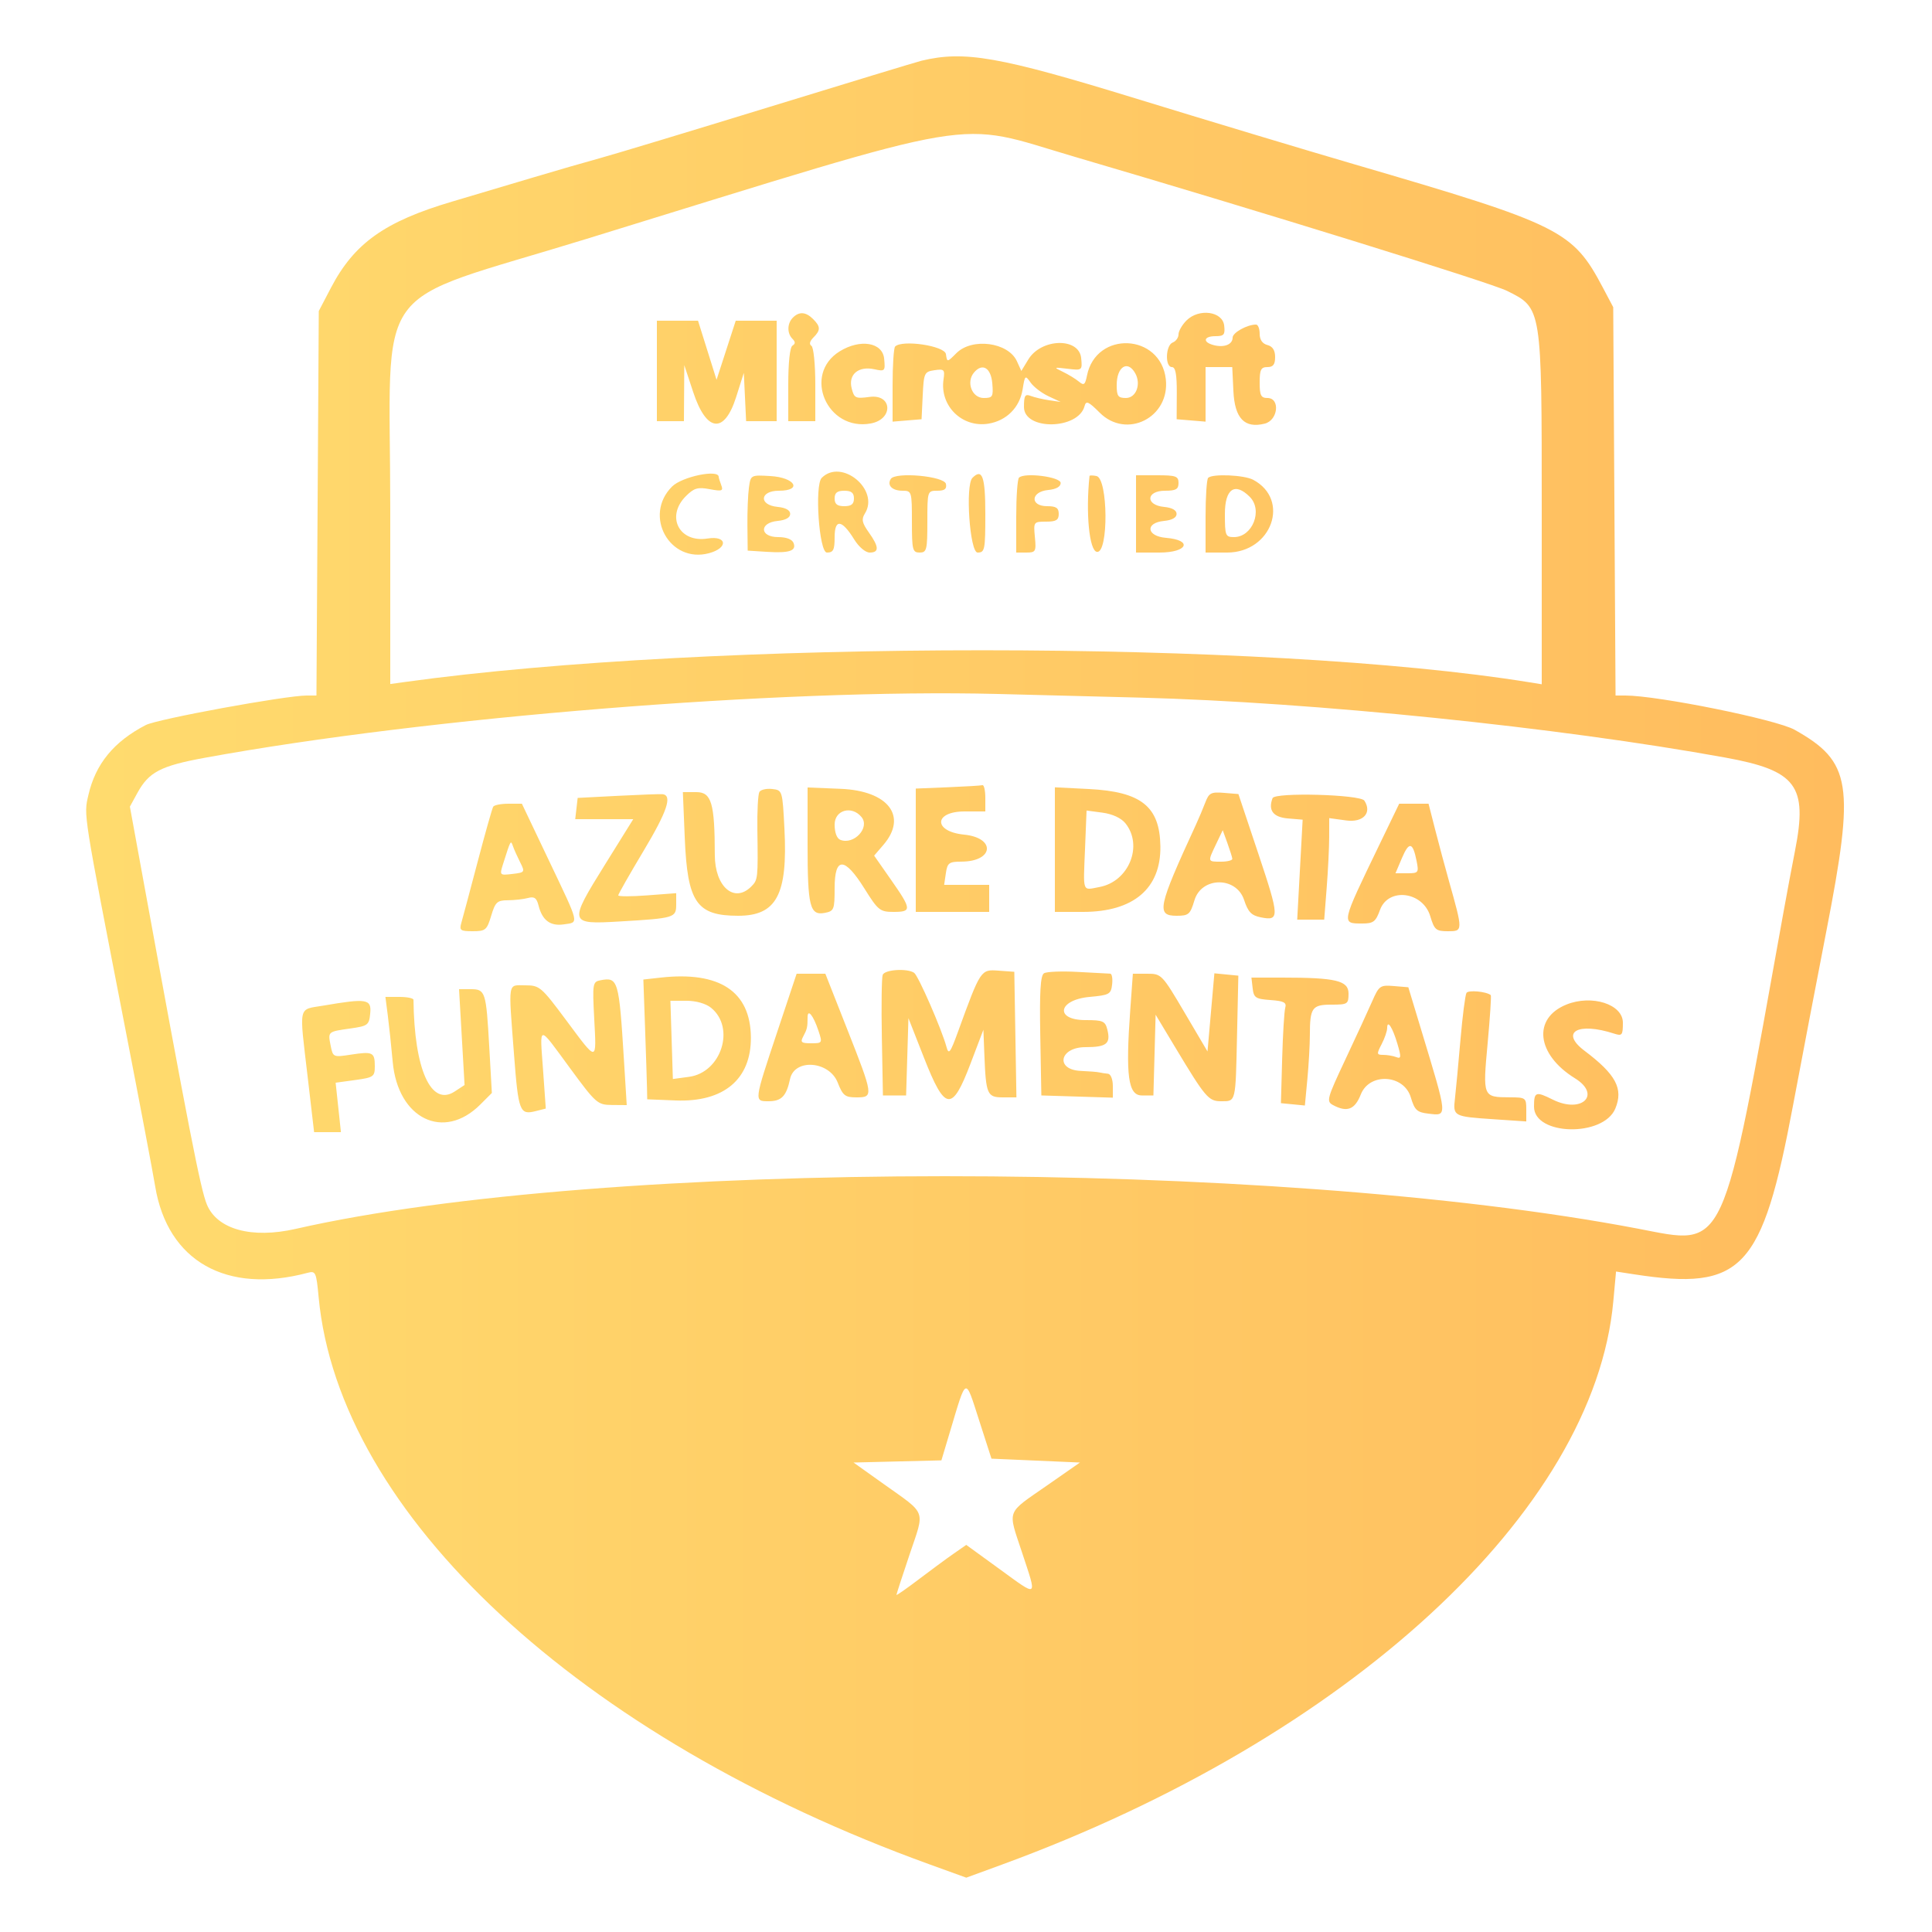 <svg id="svg" version="1.1" xmlns="http://www.w3.org/2000/svg" xmlns:xlink="http://www.w3.org/1999/xlink" width="400"
    height="400" viewBox="0, 0, 400,400">
    <defs>
        <linearGradient id="grad1" x1="0%" y1="0%" x2="100%" y2="0%">
        <stop offset="0%" stop-color="#FFDB6E" />
        <stop offset="100%" stop-color="#FFBC5E" />
        </linearGradient>
    </defs>
    <g id="svgg" fill="url(#grad1)" stroke="none">
        <path id="path0"
            d="M190.800 12.569 C 189.920 12.779,175.756 17.084,159.325 22.134 C 142.893 27.184,127.053 31.971,124.125 32.771 C 121.196 33.572,115.020 35.358,110.400 36.740 C 105.780 38.123,98.220 40.372,93.600 41.739 C 79.659 45.863,73.345 50.356,68.517 59.587 L 66.000 64.400 65.759 104.200 L 65.517 144.000 63.514 144.000 C 59.115 144.000,32.600 148.862,30.182 150.113 C 23.578 153.528,19.774 158.167,18.301 164.606 C 17.323 168.875,17.118 167.577,25.984 213.200 C 28.891 228.160,31.654 242.740,32.125 245.600 C 34.676 261.104,46.881 268.022,63.728 263.513 C 65.344 263.081,65.490 263.409,65.966 268.525 C 70.152 313.486,119.977 359.764,192.440 385.994 L 200.056 388.751 207.428 386.051 C 279.134 359.792,330.046 312.889,334.019 269.428 L 334.583 263.256 338.291 263.828 C 360.747 267.292,364.826 262.955,371.239 228.800 C 373.098 218.900,376.196 202.700,378.123 192.800 C 384.062 162.299,383.340 157.710,371.558 151.094 C 367.759 148.961,343.233 144.000,336.485 144.000 L 334.482 144.000 334.241 103.800 L 334.000 63.600 331.885 59.600 C 325.595 47.701,323.241 46.531,280.400 34.016 C 270.280 31.060,249.813 24.897,234.918 20.320 C 206.863 11.701,199.690 10.441,190.800 12.569 M222.484 32.458 C 260.872 43.723,308.572 58.514,312.000 60.214 C 319.249 63.810,319.200 63.502,319.200 105.406 L 319.200 141.673 316.600 141.252 C 262.125 132.448,147.099 132.423,83.800 141.203 L 80.800 141.619 80.800 105.584 C 80.800 56.900,76.068 63.447,121.348 49.486 C 205.336 23.590,197.031 24.988,222.484 32.458 M164.160 65.760 C 162.964 66.956,162.922 69.002,164.070 70.150 C 164.696 70.776,164.696 71.170,164.070 71.557 C 163.543 71.883,163.200 75.071,163.200 79.647 L 163.200 87.200 166.000 87.200 L 168.800 87.200 168.800 79.647 C 168.800 75.437,168.443 71.874,167.994 71.596 C 167.494 71.287,167.646 70.640,168.394 69.892 C 169.921 68.365,169.911 67.625,168.343 66.057 C 166.840 64.554,165.464 64.456,164.160 65.760 M245.646 66.354 C 244.741 67.259,244.000 68.551,244.000 69.225 C 244.000 69.899,243.460 70.657,242.800 70.911 C 241.313 71.481,241.166 76.000,242.634 76.000 C 243.380 76.000,243.661 77.504,243.641 81.400 L 243.613 86.800 246.606 87.048 L 249.600 87.297 249.600 81.648 L 249.600 76.000 252.362 76.000 L 255.124 76.000 255.362 80.973 C 255.633 86.636,257.677 88.756,261.855 87.708 C 264.621 87.014,265.095 82.400,262.400 82.400 C 261.067 82.400,260.800 81.867,260.800 79.200 C 260.800 76.533,261.067 76.000,262.400 76.000 C 263.589 76.000,264.000 75.467,264.000 73.925 C 264.000 72.523,263.481 71.715,262.400 71.432 C 261.365 71.161,260.800 70.341,260.800 69.107 C 260.800 68.058,260.463 67.200,260.052 67.200 C 258.200 67.200,255.200 68.866,255.200 69.895 C 255.200 71.327,253.452 72.021,251.277 71.452 C 248.930 70.838,249.182 69.600,251.653 69.600 C 253.421 69.600,253.671 69.294,253.453 67.400 C 253.113 64.444,248.212 63.788,245.646 66.354 M136.000 76.800 L 136.000 87.200 138.800 87.200 L 141.600 87.200 141.637 81.400 L 141.675 75.600 143.526 81.200 C 146.264 89.485,149.958 89.915,152.400 82.233 L 154.000 77.200 154.238 82.200 L 154.476 87.200 157.638 87.200 L 160.800 87.200 160.800 76.800 L 160.800 66.400 156.563 66.400 L 152.325 66.400 150.340 72.518 L 148.355 78.635 146.437 72.518 L 144.518 66.400 140.259 66.400 L 136.000 66.400 136.000 76.800 M173.849 72.740 C 166.106 77.525,171.234 89.372,180.311 87.669 C 185.011 86.788,184.753 81.544,180.040 82.176 C 177.107 82.569,176.841 82.440,176.322 80.375 C 175.604 77.513,177.749 75.730,181.041 76.453 C 183.216 76.931,183.302 76.839,183.056 74.276 C 182.731 70.878,178.110 70.108,173.849 72.740 M185.324 71.743 C 185.036 72.031,184.800 75.648,184.800 79.782 L 184.800 87.297 187.800 87.048 L 190.800 86.800 191.036 81.886 C 191.261 77.205,191.377 76.956,193.474 76.648 C 195.489 76.352,195.647 76.515,195.345 78.574 C 194.544 84.033,199.187 88.601,204.639 87.716 C 208.383 87.109,211.123 84.364,211.722 80.620 C 212.192 77.678,212.262 77.618,213.368 79.197 C 214.003 80.103,215.665 81.379,217.061 82.030 L 219.600 83.215 217.200 82.863 C 215.880 82.670,214.170 82.268,213.400 81.970 C 212.228 81.517,212.000 81.891,212.000 84.265 C 212.000 89.166,223.263 88.990,224.550 84.069 C 224.856 82.898,225.358 83.118,227.680 85.440 C 233.243 91.003,242.263 86.439,241.370 78.512 C 240.299 69.013,226.920 68.400,225.047 77.763 C 224.664 79.682,224.410 79.872,223.381 79.013 C 222.713 78.456,221.229 77.547,220.084 76.993 C 218.078 76.024,218.115 76.000,221.048 76.350 C 224.057 76.710,224.092 76.683,223.848 74.157 C 223.428 69.826,215.584 70.015,212.904 74.422 L 211.457 76.801 210.538 74.784 C 208.749 70.857,201.265 69.862,198.009 73.119 C 196.092 75.035,196.090 75.035,195.845 73.319 C 195.600 71.597,186.789 70.278,185.324 71.743 M205.448 79.407 C 205.675 82.144,205.523 82.400,203.664 82.400 C 201.245 82.400,199.987 79.144,201.637 77.155 C 203.377 75.059,205.176 76.122,205.448 79.407 M235.035 77.276 C 236.303 79.543,235.228 82.400,233.107 82.400 C 231.479 82.400,231.200 82.010,231.200 79.733 C 231.200 75.921,233.464 74.470,235.035 77.276 M139.138 100.738 C 133.122 106.755,138.662 116.728,146.800 114.533 C 150.823 113.447,150.557 110.843,146.489 111.493 C 140.616 112.432,137.798 106.929,142.000 102.727 C 143.688 101.039,144.456 100.813,146.929 101.277 C 149.488 101.757,149.791 101.652,149.329 100.448 C 149.038 99.690,148.800 98.919,148.800 98.735 C 148.800 97.101,141.199 98.678,139.138 100.738 M155.056 100.962 C 154.855 102.413,154.715 105.940,154.745 108.800 L 154.800 114.000 158.698 114.248 C 163.421 114.548,164.926 114.060,164.301 112.430 C 164.004 111.658,162.819 111.200,161.114 111.200 C 157.258 111.200,157.157 108.221,161.000 107.851 C 162.666 107.690,163.600 107.169,163.600 106.400 C 163.600 105.631,162.666 105.110,161.000 104.949 C 157.052 104.569,157.281 101.600,161.259 101.600 C 166.214 101.600,164.631 98.861,159.503 98.562 C 155.434 98.325,155.421 98.332,155.056 100.962 M170.133 98.933 C 168.621 100.446,169.583 114.400,171.200 114.400 C 172.531 114.400,172.800 113.867,172.800 111.225 C 172.800 107.366,174.287 107.533,176.849 111.679 C 177.816 113.244,179.183 114.400,180.065 114.400 C 182.060 114.400,182.005 113.216,179.872 110.220 C 178.469 108.250,178.319 107.514,179.072 106.308 C 182.150 101.378,174.226 94.841,170.133 98.933 M184.422 99.165 C 183.607 100.484,184.719 101.600,186.847 101.600 C 188.755 101.600,188.800 101.748,188.800 108.000 C 188.800 113.867,188.933 114.400,190.400 114.400 C 191.867 114.400,192.000 113.867,192.000 108.000 C 192.000 101.658,192.019 101.600,194.059 101.600 C 195.588 101.600,196.049 101.240,195.850 100.200 C 195.540 98.571,185.359 97.649,184.422 99.165 M201.333 98.933 C 199.821 100.446,200.783 114.400,202.400 114.400 C 203.893 114.400,204.000 113.867,204.000 106.400 C 204.000 98.660,203.370 96.896,201.333 98.933 M210.969 98.897 C 210.656 99.210,210.400 102.827,210.400 106.933 L 210.400 114.400 212.484 114.400 C 214.433 114.400,214.548 114.193,214.263 111.200 C 213.963 108.056,214.003 108.000,216.579 108.000 C 218.667 108.000,219.200 107.674,219.200 106.400 C 219.200 105.156,218.667 104.800,216.800 104.800 C 213.208 104.800,213.387 101.799,217.000 101.451 C 218.666 101.290,219.600 100.769,219.600 100.000 C 219.600 98.722,212.102 97.765,210.969 98.897 M225.573 98.541 C 224.762 106.233,225.523 114.025,227.106 114.260 C 229.539 114.620,229.433 99.016,227.000 98.551 C 226.230 98.403,225.588 98.399,225.573 98.541 M235.200 106.400 L 235.200 114.400 240.059 114.400 C 245.890 114.400,247.020 111.818,241.393 111.352 C 237.350 111.016,237.037 108.233,241.000 107.851 C 242.666 107.690,243.600 107.169,243.600 106.400 C 243.600 105.631,242.666 105.110,241.000 104.949 C 237.095 104.573,237.272 101.600,241.200 101.600 C 243.467 101.600,244.000 101.295,244.000 100.000 C 244.000 98.594,243.467 98.400,239.600 98.400 L 235.200 98.400 235.200 106.400 M250.133 98.933 C 249.840 99.227,249.600 102.827,249.600 106.933 L 249.600 114.400 254.062 114.400 C 263.299 114.400,267.211 103.463,259.453 99.331 C 257.578 98.332,251.014 98.052,250.133 98.933 M176.800 103.200 C 176.800 104.373,176.267 104.800,174.800 104.800 C 173.333 104.800,172.800 104.373,172.800 103.200 C 172.800 102.027,173.333 101.600,174.800 101.600 C 176.267 101.600,176.800 102.027,176.800 103.200 M258.743 102.857 C 261.515 105.629,259.333 111.200,255.476 111.200 C 253.716 111.200,253.600 110.902,253.600 106.400 C 253.600 101.201,255.664 99.779,258.743 102.857 M236.000 144.433 C 271.914 145.375,322.696 150.575,357.166 156.840 C 371.949 159.527,374.291 162.645,371.643 176.114 C 371.007 179.351,369.935 185.060,369.262 188.800 C 356.347 260.543,357.564 257.897,339.109 254.378 C 263.059 239.880,125.002 239.906,61.200 254.432 C 52.112 256.501,44.970 254.538,42.833 249.382 C 41.513 246.198,39.142 234.061,29.066 178.902 L 26.892 167.004 28.446 164.167 C 30.815 159.841,33.258 158.567,42.400 156.892 C 88.311 148.480,161.687 142.567,206.400 143.675 C 213.220 143.844,226.540 144.185,236.000 144.433 M196.200 162.995 L 189.600 163.265 189.600 176.032 L 189.600 188.800 197.200 188.800 L 204.800 188.800 204.800 186.000 L 204.800 183.200 200.139 183.200 L 195.477 183.200 195.829 180.800 C 196.146 178.641,196.473 178.399,199.091 178.388 C 205.756 178.360,206.203 173.460,199.600 172.800 C 193.200 172.160,193.298 168.000,199.714 168.000 L 204.000 168.000 204.000 165.200 C 204.000 163.660,203.730 162.473,203.400 162.563 C 203.070 162.652,199.830 162.847,196.200 162.995 M157.227 163.956 C 156.939 164.422,156.749 167.952,156.805 171.801 C 156.951 181.911,156.924 182.162,155.543 183.543 C 152.013 187.073,148.003 183.598,147.993 177.000 C 147.977 166.281,147.308 164.000,144.179 164.000 L 141.380 164.000 141.771 173.474 C 142.321 186.837,144.215 189.600,152.825 189.600 C 160.781 189.600,163.109 185.228,162.410 171.600 C 162.003 163.656,161.985 163.598,159.876 163.354 C 158.707 163.219,157.515 163.490,157.227 163.956 M167.200 174.771 C 167.200 187.722,167.670 189.594,170.772 189.001 C 172.669 188.639,172.800 188.310,172.800 183.907 C 172.800 177.326,174.843 177.357,178.995 184.000 C 181.796 188.481,182.195 188.800,184.998 188.800 C 188.803 188.800,188.763 188.285,184.490 182.172 L 180.981 177.151 182.890 174.931 C 187.969 169.027,183.940 163.723,174.069 163.318 L 167.200 163.036 167.200 174.771 M218.400 175.902 L 218.400 188.800 224.230 188.800 C 234.670 188.800,240.377 183.955,240.245 175.204 C 240.121 166.967,236.282 163.903,225.400 163.356 L 218.400 163.004 218.400 175.902 M128.000 164.765 L 119.600 165.200 119.347 167.400 L 119.094 169.600 125.100 169.600 L 131.106 169.600 125.274 178.975 C 117.671 191.197,117.725 191.405,128.301 190.782 C 139.681 190.110,140.000 190.014,140.000 187.246 L 140.000 184.923 134.000 185.377 C 130.700 185.627,128.000 185.627,128.000 185.378 C 128.000 185.129,130.371 180.963,133.270 176.121 C 138.129 168.003,139.242 164.690,137.200 164.431 C 136.760 164.375,132.620 164.526,128.000 164.765 M249.547 166.140 C 249.079 167.370,248.197 169.461,247.585 170.788 C 239.708 187.886,239.346 189.600,243.615 189.600 C 246.096 189.600,246.420 189.318,247.295 186.400 C 248.769 181.480,255.958 181.425,257.574 186.320 C 258.401 188.828,259.085 189.537,261.052 189.930 C 264.948 190.710,264.916 189.886,260.543 176.800 L 256.400 164.400 253.399 164.152 C 250.747 163.932,250.298 164.164,249.547 166.140 M263.471 165.247 C 262.506 167.762,263.595 169.198,266.656 169.451 L 269.700 169.703 269.137 180.051 L 268.574 190.400 271.369 190.400 L 274.163 190.400 274.677 183.800 C 274.959 180.170,275.193 175.441,275.195 173.291 L 275.200 169.383 278.712 169.864 C 282.231 170.346,284.118 168.292,282.479 165.764 C 281.650 164.486,263.948 164.004,263.471 165.247 M102.112 167.019 C 101.901 167.360,100.452 172.490,98.892 178.419 C 97.331 184.349,95.820 190.010,95.534 191.000 C 95.063 192.628,95.287 192.800,97.875 192.800 C 100.520 192.800,100.808 192.558,101.695 189.600 C 102.543 186.768,102.937 186.399,105.127 186.389 C 106.487 186.383,108.363 186.173,109.297 185.923 C 110.625 185.566,111.103 185.904,111.498 187.478 C 112.267 190.544,113.938 191.791,116.729 191.381 C 119.909 190.914,120.091 191.692,113.625 178.110 L 108.051 166.400 105.273 166.400 C 103.745 166.400,102.322 166.679,102.112 167.019 M285.535 175.000 C 277.601 191.429,277.650 191.200,282.082 191.200 C 284.344 191.200,284.833 190.822,285.709 188.400 C 287.420 183.668,294.584 184.557,296.122 189.692 C 296.968 192.516,297.304 192.800,299.790 192.800 C 302.911 192.800,302.911 192.781,299.990 182.400 C 299.186 179.540,297.905 174.770,297.145 171.800 L 295.763 166.400 292.726 166.400 L 289.689 166.400 285.535 175.000 M178.358 169.149 C 180.171 171.333,176.825 174.973,174.000 173.889 C 173.260 173.605,172.800 172.389,172.800 170.714 C 172.800 167.706,176.334 166.710,178.358 169.149 M232.992 170.438 C 236.735 175.060,233.725 182.504,227.652 183.643 C 224.007 184.327,224.269 185.019,224.644 175.705 L 224.961 167.811 228.272 168.255 C 230.313 168.529,232.124 169.367,232.992 170.438 M255.139 177.800 C 255.173 178.130,254.120 178.400,252.800 178.400 C 249.985 178.400,250.007 178.479,251.776 174.768 L 253.152 171.883 254.115 174.541 C 254.645 176.004,255.106 177.470,255.139 177.800 M107.686 178.515 C 108.726 180.576,108.684 180.638,106.078 180.943 C 103.429 181.252,103.411 181.232,104.172 178.827 C 105.745 173.862,105.741 173.869,106.203 175.200 C 106.432 175.860,107.100 177.352,107.686 178.515 M293.285 178.225 C 293.775 180.675,293.681 180.800,291.359 180.800 L 288.919 180.800 290.259 177.645 C 291.734 174.174,292.504 174.322,293.285 178.225 M182.753 201.835 C 182.534 202.404,182.455 208.254,182.578 214.835 L 182.800 226.800 185.200 226.800 L 187.600 226.800 187.841 218.800 L 188.081 210.800 191.303 219.000 C 195.668 230.110,197.106 230.289,200.940 220.200 L 203.600 213.200 203.805 218.400 C 204.127 226.599,204.389 227.200,207.635 227.200 L 210.440 227.200 210.220 214.200 L 210.000 201.200 206.716 200.960 C 203.054 200.692,203.026 200.733,198.364 213.553 C 196.742 218.015,196.419 218.445,195.960 216.753 C 194.963 213.082,190.126 202.001,189.262 201.412 C 187.821 200.430,183.176 200.732,182.753 201.835 M216.157 201.503 C 215.411 201.964,215.213 205.250,215.378 214.461 L 215.600 226.800 223.000 227.030 L 230.400 227.260 230.400 224.830 C 230.400 223.469,229.960 222.359,229.400 222.308 C 228.850 222.257,228.040 222.132,227.600 222.030 C 227.160 221.927,225.450 221.789,223.800 221.722 C 218.413 221.503,219.324 216.800,224.753 216.800 C 229.107 216.800,229.995 216.082,229.260 213.155 C 228.821 211.407,228.345 211.200,224.754 211.200 C 218.296 211.200,219.036 206.997,225.600 206.400 C 229.690 206.028,230.018 205.845,230.253 203.800 C 230.392 202.590,230.212 201.593,229.853 201.585 C 229.494 201.577,226.491 201.416,223.179 201.228 C 219.867 201.039,216.708 201.163,216.157 201.503 M136.800 202.400 L 133.200 202.800 133.553 212.800 C 133.747 218.300,133.927 223.880,133.953 225.200 L 134.000 227.600 139.868 227.836 C 149.841 228.238,155.544 223.451,155.463 214.744 C 155.375 205.269,148.990 201.046,136.800 202.400 M160.866 213.801 C 156.101 228.100,156.113 228.000,159.102 228.000 C 161.803 228.000,162.810 226.961,163.574 223.388 C 164.490 219.106,171.676 219.647,173.437 224.131 C 174.501 226.839,174.958 227.200,177.321 227.200 C 180.887 227.200,180.846 226.893,175.440 213.173 L 170.880 201.600 167.906 201.600 L 164.933 201.600 160.866 213.801 M234.013 209.000 C 233.019 222.717,233.566 226.800,236.400 226.800 L 238.800 226.800 239.030 218.443 L 239.259 210.087 243.319 216.843 C 249.566 227.239,250.213 228.000,252.807 228.000 C 255.909 228.000,255.806 228.422,256.114 214.400 L 256.386 202.000 253.906 201.758 L 251.425 201.515 250.712 209.605 L 250.000 217.695 245.256 209.648 C 240.595 201.739,240.462 201.600,237.531 201.600 L 234.549 201.600 234.013 209.000 M124.314 202.955 C 122.706 203.266,122.646 203.635,123.023 210.841 C 123.503 220.033,123.765 220.017,117.200 211.200 C 112.048 204.281,111.717 204.000,108.720 204.000 C 105.060 204.000,105.242 202.858,106.427 218.385 C 107.320 230.096,107.613 230.871,110.842 230.061 L 113.000 229.519 112.436 221.560 C 111.754 211.943,111.275 211.976,118.034 221.175 C 123.375 228.443,123.724 228.751,126.679 228.775 L 129.758 228.800 129.177 219.400 C 128.158 202.896,127.966 202.249,124.314 202.955 M259.347 204.600 C 259.574 206.573,259.955 206.826,263.039 207.048 C 265.823 207.249,266.405 207.553,266.097 208.648 C 265.887 209.392,265.600 214.140,265.458 219.200 L 265.200 228.400 267.680 228.642 L 270.161 228.884 270.675 223.442 C 270.957 220.449,271.191 216.319,271.194 214.265 C 271.203 208.629,271.654 208.000,275.686 208.000 C 279.020 208.000,279.200 207.883,279.200 205.709 C 279.200 203.024,276.606 202.400,265.435 202.400 L 259.094 202.400 259.347 204.600 M284.077 207.351 C 283.248 209.248,280.750 214.667,278.526 219.394 C 274.724 227.475,274.573 228.036,275.989 228.794 C 278.897 230.350,280.504 229.736,281.737 226.598 C 283.538 222.013,290.665 222.428,292.095 227.201 C 292.883 229.832,293.375 230.292,295.691 230.563 C 299.755 231.037,299.801 231.578,294.240 213.200 L 291.578 204.400 288.581 204.151 C 285.736 203.915,285.509 204.076,284.077 207.351 M95.611 214.721 L 96.183 224.643 94.131 225.988 C 89.251 229.185,85.764 221.418,85.607 207.000 C 85.603 206.670,84.294 206.400,82.697 206.400 L 79.794 206.400 80.285 210.200 C 80.556 212.290,81.016 216.637,81.309 219.861 C 82.379 231.651,91.858 236.265,99.437 228.686 L 101.834 226.289 101.295 216.753 C 100.645 205.256,100.498 204.800,97.434 204.800 L 95.039 204.800 95.611 214.721 M303.620 205.567 C 303.358 205.992,302.792 210.403,302.364 215.370 C 301.935 220.336,301.429 225.742,301.239 227.382 C 300.807 231.113,300.903 231.165,309.175 231.723 L 316.000 232.183 316.000 229.692 C 316.000 227.296,315.870 227.200,312.600 227.188 C 306.985 227.168,306.975 227.143,307.997 216.036 C 308.493 210.644,308.786 206.140,308.649 206.029 C 307.726 205.275,304.011 204.935,303.620 205.567 M67.000 208.193 C 61.625 209.114,61.928 207.753,63.703 223.000 L 65.031 234.400 67.809 234.400 L 70.586 234.400 70.038 229.283 L 69.490 224.165 73.545 223.608 C 77.338 223.086,77.600 222.903,77.600 220.772 C 77.600 217.861,77.183 217.655,72.672 218.350 C 69.006 218.915,68.937 218.885,68.467 216.534 C 67.873 213.563,67.825 213.606,72.522 212.939 C 76.177 212.421,76.414 212.240,76.651 209.794 C 76.937 206.827,75.942 206.661,67.000 208.193 M147.214 208.651 C 152.306 212.774,149.347 222.050,142.654 222.947 L 139.310 223.396 139.055 215.296 L 138.800 207.197 142.111 207.198 C 144.115 207.199,146.130 207.773,147.214 208.651 M324.310 207.984 C 317.248 210.838,318.115 218.327,326.077 223.248 C 331.625 226.676,327.470 230.648,321.468 227.654 C 317.957 225.902,317.600 226.038,317.600 229.122 C 317.600 235.138,331.968 235.471,334.437 229.512 C 336.139 225.402,334.565 222.453,328.049 217.543 C 322.938 213.693,326.654 211.554,334.200 214.002 C 335.840 214.535,336.000 214.332,336.000 211.731 C 336.000 207.919,329.571 205.858,324.310 207.984 M169.449 213.400 C 170.299 215.946,170.267 216.000,167.930 216.000 C 165.905 216.000,165.657 215.788,166.293 214.600 C 167.109 213.075,167.200 212.678,167.200 210.640 C 167.200 208.758,168.386 210.213,169.449 213.400 M289.320 216.113 C 290.138 218.884,290.104 219.258,289.068 218.860 C 288.409 218.607,287.200 218.400,286.382 218.400 C 285.015 218.400,284.987 218.223,286.043 216.200 C 286.674 214.990,287.192 213.490,287.195 212.867 C 287.203 211.000,288.309 212.690,289.320 216.113 M214.434 302.400 L 223.593 302.800 216.797 307.534 C 208.200 313.522,208.622 312.392,211.609 321.445 C 214.758 330.989,215.073 330.765,206.877 324.810 L 200.054 319.853 197.427 321.680 C 195.982 322.684,192.730 325.079,190.200 327.000 C 187.670 328.921,185.600 330.363,185.600 330.204 C 185.600 330.045,186.836 326.245,188.346 321.760 C 191.496 312.407,191.970 313.673,182.888 307.200 L 176.714 302.800 185.811 302.576 L 194.908 302.352 196.757 296.176 C 200.139 284.876,199.797 285.001,202.697 294.000 L 205.274 302.000 214.434 302.400 "></path>
    </g>
</svg>